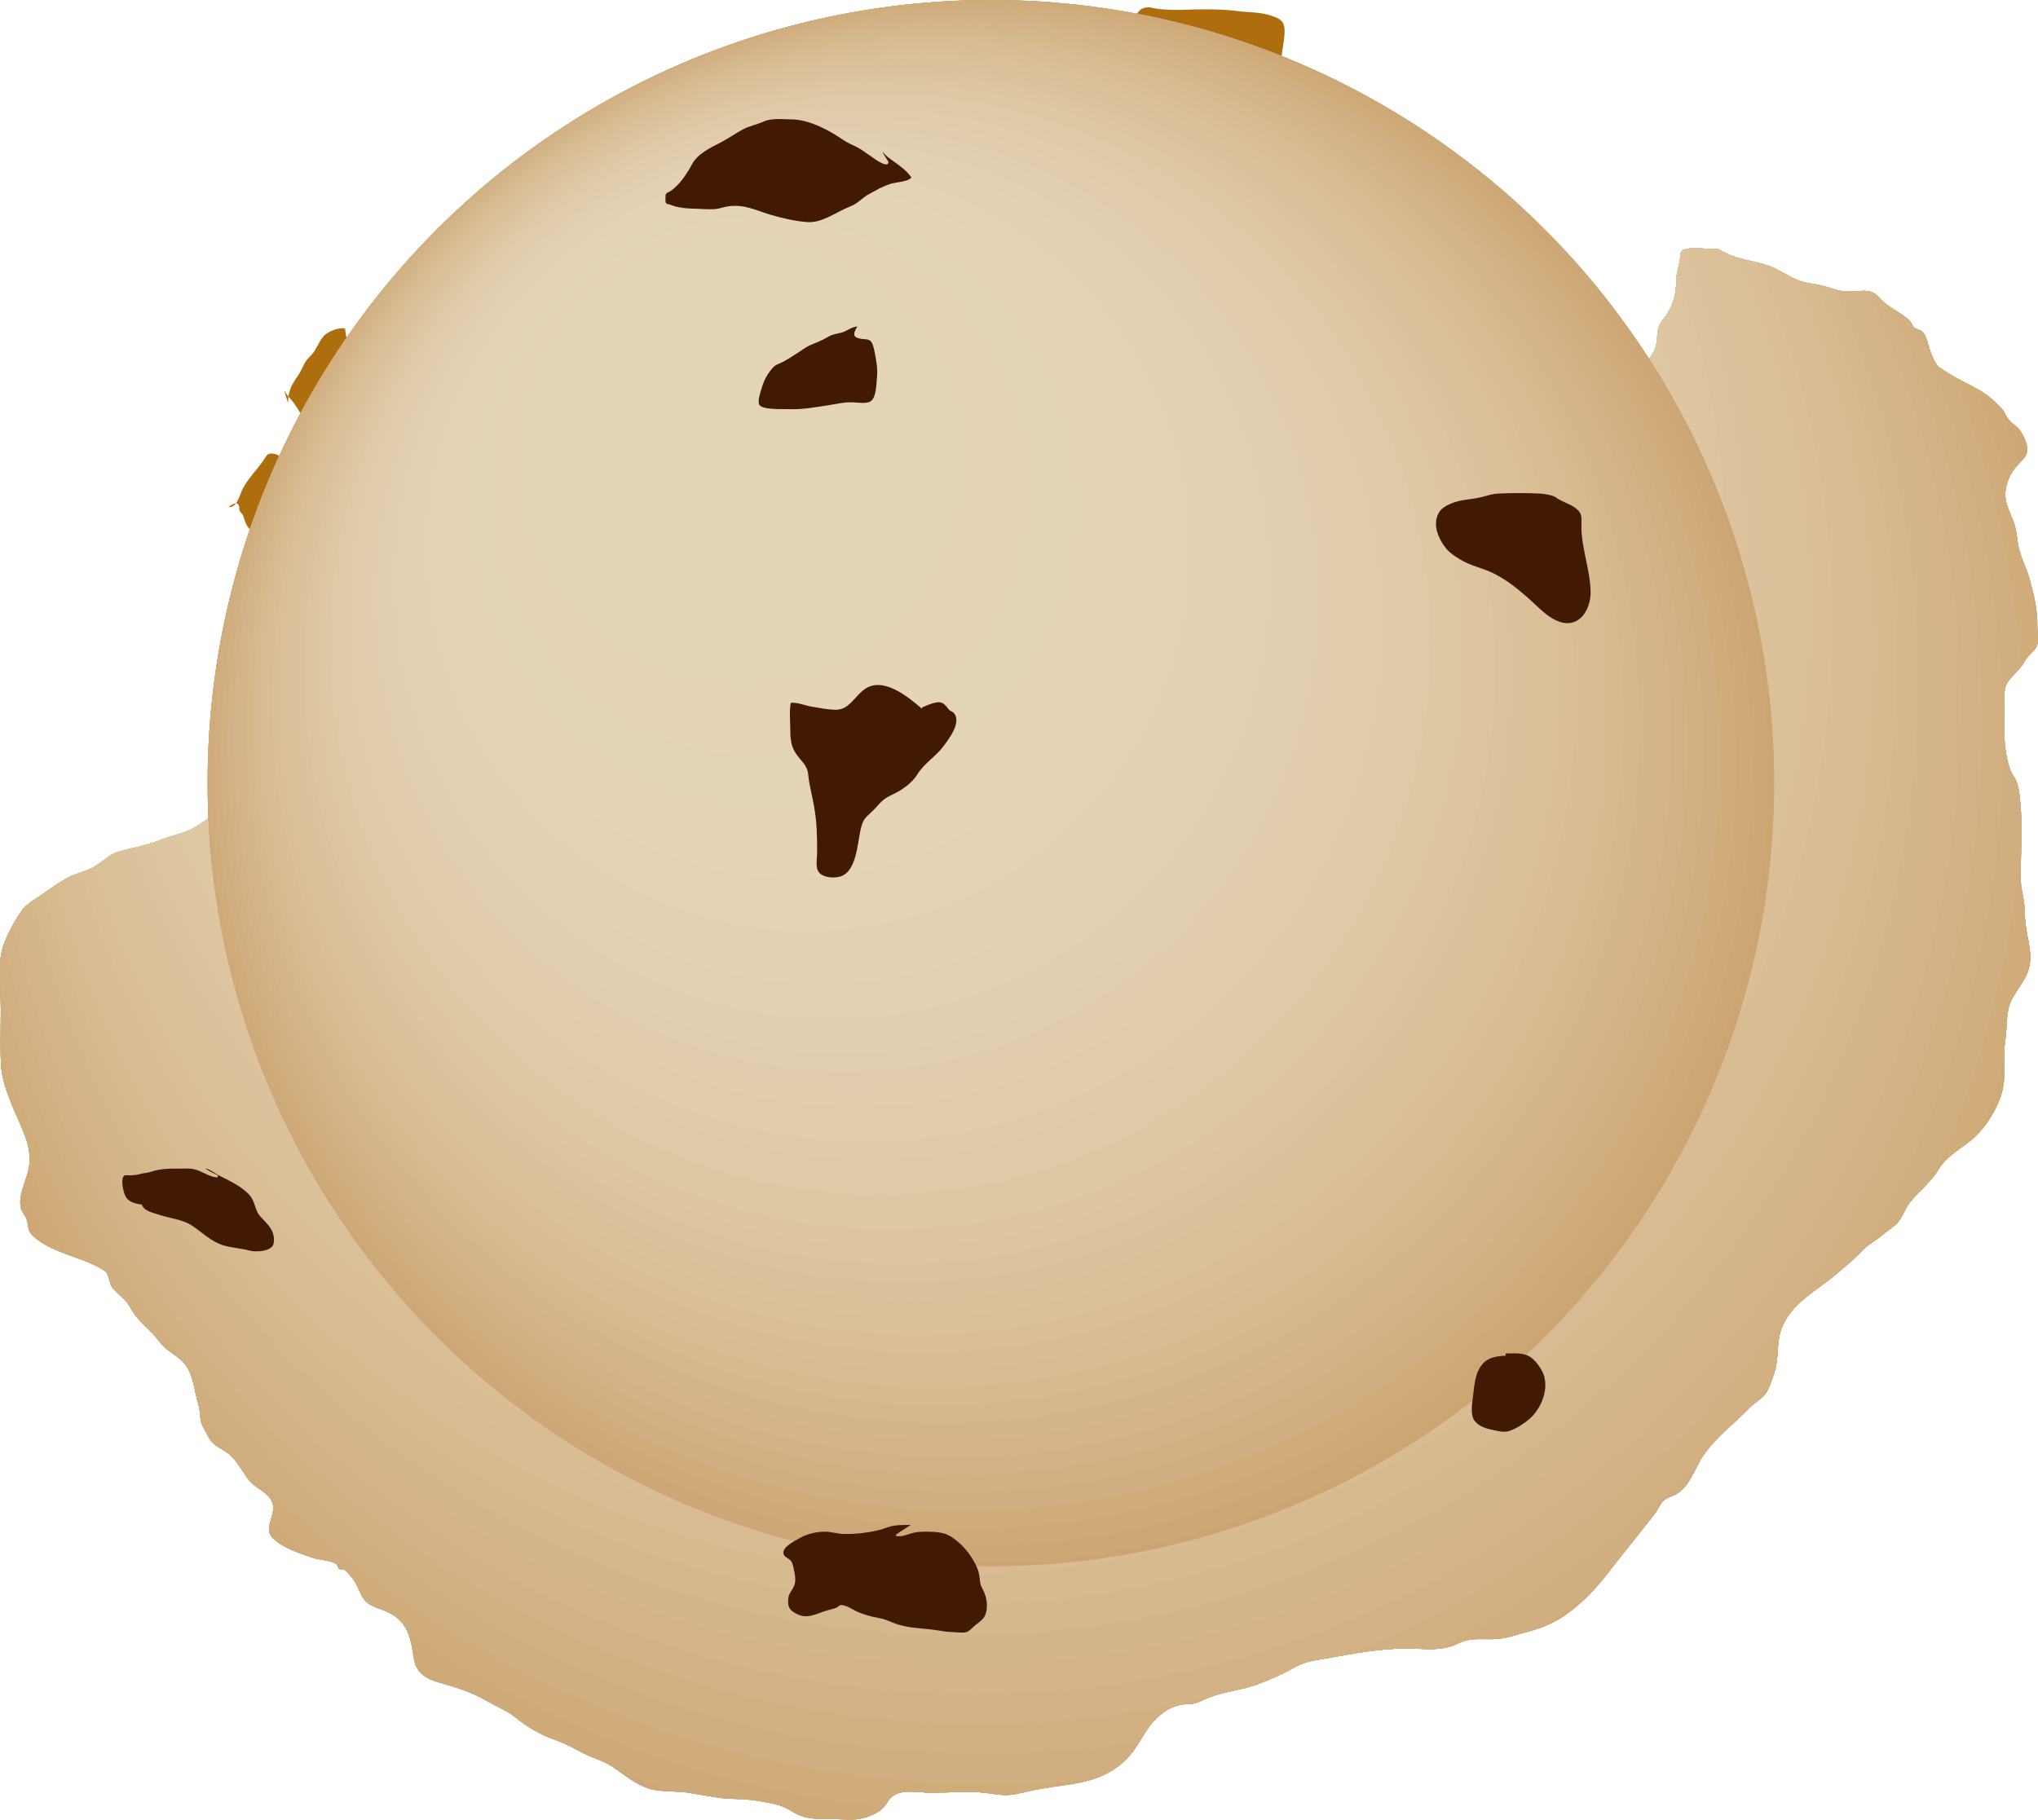 <?xml version="1.0" encoding="UTF-8"?>
<svg xmlns="http://www.w3.org/2000/svg" xmlns:xlink="http://www.w3.org/1999/xlink" viewBox="0 0 276.6 247.04">
  <defs>
    <style>
      .cls-1 {
        fill: #d8bb92;
      }

      .cls-2 {
        fill: #e5d5b7;
      }

      .cls-3 {
        fill: #cca571;
      }

      .cls-4 {
        fill: #d5b68a;
      }

      .cls-5 {
        fill: #e4d2b4;
      }

      .cls-6 {
        fill: #cda775;
      }

      .cls-7 {
        fill: #d8bd94;
      }

      .cls-8 {
        fill: #dbc19a;
      }

      .cls-9 {
        fill: #d4b488;
      }

      .cls-10 {
        fill: #dac098;
      }

      .cls-11 {
        fill: #dec8a4;
      }

      .cls-12 {
        fill: #e2cfaf;
      }

      .cls-13 {
        fill: #e4d3b6;
      }

      .cls-14 {
        fill: #d0ac7b;
      }

      .cls-15 {
        fill: #e0cbaa;
      }

      .cls-16 {
        fill: none;
      }

      .cls-17 {
        fill: #e5d5b8;
      }

      .cls-18 {
        clip-path: url(#clippath-1);
      }

      .cls-19 {
        fill: #d6b88d;
      }

      .cls-20 {
        isolation: isolate;
      }

      .cls-21 {
        fill: #e2d0b0;
      }

      .cls-22 {
        fill: #e0ccab;
      }

      .cls-23 {
        fill: #421903;
      }

      .cls-24 {
        fill: #e1ceae;
      }

      .cls-25 {
        fill: #e4d4b6;
      }

      .cls-26 {
        fill: #dfcaa7;
      }

      .cls-27 {
        fill: #e1cdac;
      }

      .cls-28 {
        fill: #e1cdad;
      }

      .cls-29 {
        fill: #dcc5a0;
      }

      .cls-30 {
        fill: #af6e0e;
      }

      .cls-31 {
        mix-blend-mode: multiply;
      }

      .cls-32 {
        fill: #d1ae7f;
      }

      .cls-33 {
        fill: #e3d2b3;
      }

      .cls-34 {
        fill: #d2b082;
      }

      .cls-35 {
        fill: #dec7a3;
      }

      .cls-36 {
        fill: #ddc6a1;
      }

      .cls-37 {
        fill: #dcc39e;
      }

      .cls-38 {
        fill: #d9be96;
      }

      .cls-39 {
        fill: #e4d3b5;
      }

      .cls-40 {
        fill: #e3d1b3;
      }

      .cls-41 {
        fill: #e5d4b7;
      }

      .cls-42 {
        fill: #e0caa8;
      }

      .cls-43 {
        fill: #d7ba8f;
      }

      .cls-44 {
        fill: #e4d4b7;
      }

      .cls-45 {
        clip-path: url(#clippath);
      }

      .cls-46 {
        fill: #ceaa78;
      }

      .cls-47 {
        fill: #dfc9a6;
      }

      .cls-48 {
        fill: #d3b285;
      }

      .cls-49 {
        fill: #e3d1b2;
      }

      .cls-50 {
        fill: #e3d0b1;
      }

      .cls-51 {
        fill: #dbc29c;
      }
    </style>
    <clipPath id="clippath">
      <path class="cls-16" d="M220.88,50.7c.94,1.51,3.41-2.52,3.71-3.25.6-1.47,0-2.62,1.03-3.93,1.44-1.8,1.88-3.42,1.92-5.72.02-.92.35-1.69.47-2.59.14-1-.05-1.25,1.07-1.45.97-.17,2.1.03,3.09.02,1.11-.01.95-.02,1.71.41,2.32,1.3,5.21,1.19,7.47,2.49.43.25.9.47,1.35.73,1.49.85,2.42.98,3.97,1.23,1.4.23,2.6.91,4.08.95.9.02,1.94-.2,2.84-.06,1.1.17,1.6,1.16,2.52,1.85.96.72,2.22,1.31,3.07,2.17.24.25.35.68.61.91.29.26.9.33,1.17.63.53.58.66,1.53.91,2.24.22.64.44,1.28.79,1.86.38.65.46.61,1.15,1.08,1.48,1.01,3.06,1.7,4.57,2.54,1.27.71,2.22,1.52,3.24,2.58.43.45.62,1.06.98,1.53.47.61,1.14.88,1.57,1.51.73,1.05,1.46,2.75.52,3.78-1.1,1.21-1.84,1.84-2.31,3.5-.57,2,.1,3.06.86,4.99.54,1.38.46,2.63.84,4.02.38,1.37,1.04,2.62,1.42,4.01.57,2.07,1.04,4.07,1.01,6.27,0,.73.17,1.65.03,2.36-.19.97-1.23,1.46-1.72,2.37-.59,1.1-1.55,1.77-2.28,2.8-.52.74-.48,1.32-.49,2.16-.04,3.2-.31,6.72.78,9.79.22.62.68,1.13.9,1.74.39,1.09.5,3.02.57,4.19.18,3.06-.11,6.16-.03,9.23.03,1.14.43,2.21.48,3.35.05,1.23.09,2.24.31,3.45.35,1.89.82,3.63.17,5.45-.64,1.78-2.27,3.23-2.65,5.08-.28,1.35-.2,2.84-.42,4.23-.34,2.09.07,4.21-.28,6.31-.38,2.26-2.02,5.06-3.71,6.7-1.67,1.61-3.85,2.49-5.08,4.55-1.02,1.71-2.65,2.93-3.89,4.49-.66.83-.98,1.98-1.64,2.71-.55.61-1.54,1.21-2.17,1.76-.87.76-1.95,1.25-2.73,2.12-1.03,1.15-2.15,2-3.32,3.02-2.74,2.36-6.49,4.11-7.65,7.78-.63,1.99-.2,4-.99,6.05-.37.96-.63,2.13-1.38,2.85-.61.59-1.35,1.02-1.97,1.66-2.04,2.12-4.46,3.85-6.15,6.34-1.17,1.71-1.79,4.13-3.67,5.27-.57.34-1.29.44-1.78.93-.48.48-.76,1.23-1.18,1.78-2.08,2.67-4.24,5.29-6.3,7.96-1.63,2.11-3.27,3.86-5.41,5.46-1.86,1.39-3.6,2.06-5.84,2.65-1.18.31-2.42.77-3.64.88-1.93.18-3.68-.31-5.52.64-2.1,1.08-4.5.68-6.85.67-3.72-.03-7.42.71-11.07,1.35-1.97.34-3,.47-4.65,1.42-1.42.82-2.86,1.4-4.39,2-2.23.88-4.67,1.01-6.89,1.91-1.22.5-1.62.86-2.95.88-1.5.02-2.84.76-3.95,1.77-1.77,1.61-2.52,4-4.25,5.71-2.45,2.42-5.28,3.09-8.49,3.53-1.93.26-3.82.56-5.71,1.02-2.04.5-2.79.29-4.75.03-2.4-.32-5.06-.04-7.49-.04-2.08,0-4.87-.79-6,1.32-.71,1.32-2.51,2.04-3.96,2.26-1.14.17-2.51-.02-3.67-.02-1.28,0-2.5.05-3.76-.31-.95-.28-1.66-.85-2.55-1.26-1.15-.53-2.38-.65-3.61-.88-1.83-.34-3.69-.18-5.54-.46-1.34-.2-2.67-.46-4.01-.67-1.39-.22-3.72-.06-5.16-.51-1.94-.6-3.41-1.92-5.07-3.02-1.27-.83-2.7-1.18-3.99-1.85-1.2-.62-2.33-1.27-3.68-1.74-2.04-.71-3.85-1.77-5.47-3.09-1.16-.95-2.61-1.48-3.89-2.24-2.01-1.18-4.14-1.84-6.4-2.47-1.7-.47-3.15-1.27-3.47-3.19-.46-2.79-.69-4.97-3.49-6.36-1.25-.62-2.65-.72-3.43-1.97-.55-.88-.77-1.81-1.42-2.63-.27-.33-.65-.85-.98-1.11-.19-.14-.6-.04-.81-.17-.2-.12-.22-.57-.46-.71-.93-.52-2.27-.51-3.28-.85-1.71-.57-4.03-1.36-5.3-2.63-1.31-1.3.36-3.05.02-4.54-.33-1.4-1.56-1.86-2.58-2.68-.8-.64-1.2-1.41-1.75-2.23-.56-.84-1.1-1.62-1.98-2.22-1.21-.83-1.93-.95-2.57-2.31-.34-.72-.76-1.23-.91-1.99-.14-.71-.08-1.39-.31-2.12-.66-2.14-.65-4.64-2.45-6.17-1.06-.9-2.01-1.3-2.8-2.36-.94-1.26-2.16-2.23-3.17-3.43-.48-.57-.72-1.15-1.13-1.74-.5-.72-1.18-1.16-1.76-1.79-.83-.93-.54-.83-.85-1.69-.3-.87-.22-.84-1.11-1.35-2.91-1.66-6.55-2.06-9.12-4.33-.88-.78-.62-1.36-.96-2.39-.17-.5-.64-.9-.76-1.47-.34-1.52.44-3.17.87-4.57,1.05-3.45-.71-6-1.99-9.2-.78-1.97-1.47-3.68-1.58-5.85-.12-2.43-.02-4.89-.02-7.33,0-2.7-.51-6.03.32-8.59.49-1.51,1.6-3.54,2.57-4.88.63-.87,1.52-1.3,2.37-1.91,1.18-.83,2.4-1.7,3.64-2.41,1.06-.6,2.31-.84,3.41-1.38.9-.45,1.56-1.04,2.38-1.62.84-.58,1.63-.75,2.62-.98,1.64-.38,3.02-.71,4.59-1.33,1.45-.57,3.11-.83,4.45-1.63,1.31-.78,2.58-1.77,3.83-2.65.47-.33,1.78-1,1.87-1.62l188.69-57.4Z"/>
    </clipPath>
    <clipPath id="clippath-1">
      <circle class="cls-16" cx="134.48" cy="106.3" r="106.3"/>
    </clipPath>
  </defs>
  <g class="cls-20">
    <g id="Layer_2">
      <g id="Layer_1-2" data-name="Layer_1">
        <g class="cls-31">
          <g class="cls-45">
            <g>
              <rect class="cls-3" x="-.35" y="33.6" width="277.04" height="213.54"/>
              <path class="cls-3" d="M277.69,109.89v29.92h5.73c-1.98,9.66-4.89,18.99-8.65,27.87-7.51,17.76-18.38,33.76-31.82,47.19s-29.43,24.3-47.19,31.82c-4.44,1.88-8.99,3.55-13.64,4.99v-3.53h-88.29v3.53c-4.65-1.45-9.2-3.11-13.64-4.99-17.76-7.51-33.76-18.38-47.19-31.82-13.43-13.43-24.3-29.43-31.82-47.19-3.76-8.88-6.67-18.2-8.65-27.87H-1.35v-59.84h-6.11c1.98-9.66,4.89-18.99,8.65-27.87,3.76-8.88,8.35-17.32,13.69-25.22v5.71h246.21v-5.71c5.34,7.9,9.93,16.34,13.69,25.22,3.76,8.88,6.67,18.2,8.65,27.87h-5.73v29.92h0Z"/>
              <path class="cls-6" d="M283.53,107.94c0,80.84-65.53,146.37-146.37,146.37-40.42,0-77.01-16.38-103.5-42.87-13.24-13.24-23.96-29.01-31.37-46.52-3.7-8.76-6.58-17.95-8.53-27.47H-1.35v-59h-4.88c1.95-9.53,4.83-18.72,8.53-27.47,3.7-8.76,8.23-17.08,13.49-24.86v6.5h242.74v-6.5c5.26,7.79,9.79,16.11,13.49,24.86,7.41,17.51,11.5,36.76,11.5,56.97h0Z"/>
              <path class="cls-46" d="M280.63,105.98c0,79.68-64.59,144.28-144.28,144.28S-7.92,185.66-7.92,105.98c0-19.92,4.04-38.9,11.34-56.16,1.83-4.32,3.85-8.52,6.08-12.61,1.11-2.04,2.27-4.06,3.47-6.04v1.44h246.78v-1.44c1.21,1.98,2.36,4,3.47,6.04,2.22,4.09,4.25,8.3,6.08,12.61,7.3,17.26,11.34,36.24,11.34,56.16Z"/>
              <path class="cls-14" d="M277.73,104.02c0,78.53-63.66,142.18-142.18,142.18S-6.64,182.54-6.64,104.02c0-19.63,3.98-38.33,11.17-55.35,1.8-4.25,3.8-8.4,5.99-12.43,1.09-2.02,2.24-4,3.42-5.95v2.32h243.2v-2.32c1.19,1.95,2.33,3.94,3.42,5.95,2.19,4.03,4.19,8.18,5.99,12.43,7.2,17.01,11.17,35.71,11.17,55.34h0Z"/>
              <path class="cls-32" d="M274.82,102.06c0,77.37-62.72,140.09-140.09,140.09S-5.36,179.43-5.36,102.06c0-19.34,3.92-37.77,11.01-54.53,1.77-4.19,3.74-8.28,5.9-12.25,1.08-1.98,2.2-3.94,3.37-5.87v3.19h239.62v-3.19c1.17,1.93,2.29,3.88,3.37,5.87,2.16,3.97,4.13,8.06,5.9,12.25,7.09,16.76,11.01,35.19,11.01,54.53h0Z"/>
              <path class="cls-34" d="M271.92,100.1c0,76.22-61.79,138-138,138S-4.09,176.32-4.09,100.1c0-19.05,3.86-37.21,10.84-53.72,1.75-4.13,3.69-8.15,5.81-12.06,1.06-1.96,2.17-3.88,3.32-5.78v4.07h236.05v-4.07c1.15,1.9,2.26,3.82,3.32,5.78,2.12,3.91,4.07,7.94,5.81,12.06,6.98,16.51,10.84,34.66,10.84,53.72h0Z"/>
              <path class="cls-48" d="M269.02,98.14c0,75.06-60.85,135.91-135.91,135.91S-2.81,173.2-2.81,98.14c0-18.77,3.8-36.64,10.68-52.9,1.72-4.07,3.63-8.03,5.72-11.88,1.05-1.93,2.14-3.82,3.27-5.69v4.94h232.47v-4.94c1.14,1.87,2.23,3.77,3.27,5.69,2.09,3.85,4,7.82,5.72,11.88,6.88,16.26,10.68,34.14,10.68,52.9h0Z"/>
              <path class="cls-9" d="M266.11,96.18c0,73.91-59.91,133.82-133.82,133.82S-1.53,170.09-1.53,96.18c0-18.48,3.74-36.08,10.52-52.09,1.69-4,3.58-7.91,5.64-11.7v.21h235.34v-.21c2.06,3.79,3.94,7.7,5.64,11.7,6.77,16.01,10.52,33.61,10.52,52.09h0Z"/>
              <path class="cls-4" d="M263.21,94.22c0,72.75-58.98,131.73-131.73,131.73S-.25,166.97-.25,94.22c0-18.19,3.69-35.52,10.35-51.28,1.67-3.94,3.52-7.78,5.55-11.52v1.17h231.66v-1.17c2.03,3.73,3.88,7.58,5.55,11.52,6.67,15.76,10.35,33.09,10.35,51.28h0Z"/>
              <path class="cls-19" d="M260.31,92.26c0,71.6-58.04,129.64-129.64,129.64S1.03,163.86,1.03,92.26c0-17.9,3.63-34.95,10.19-50.46,1.64-3.88,3.46-7.66,5.46-11.33v2.14h227.98v-2.14c2,3.67,3.82,7.46,5.46,11.33,6.56,15.51,10.19,32.56,10.19,50.46h0Z"/>
              <path class="cls-43" d="M257.4,90.3c0,70.44-57.1,127.55-127.55,127.55S2.31,160.75,2.31,90.3c0-17.61,3.57-34.39,10.02-49.65,1.61-3.82,3.41-7.53,5.37-11.15v3.1h224.31v-3.1c1.96,3.61,3.76,7.34,5.37,11.15,6.45,15.26,10.02,32.04,10.02,49.65h0Z"/>
              <path class="cls-1" d="M254.5,88.34c0,69.29-56.17,125.46-125.46,125.46S3.59,157.63,3.59,88.34c0-17.32,3.51-33.82,9.86-48.83,1.59-3.75,3.35-7.41,5.28-10.97v4.06h220.63v-4.06c1.93,3.55,3.7,7.21,5.28,10.97,6.35,15.01,9.86,31.51,9.86,48.83h0Z"/>
              <path class="cls-7" d="M251.6,86.38c0,68.13-55.23,123.37-123.37,123.37S4.87,154.52,4.87,86.38c0-17.03,3.45-33.26,9.7-48.02,1.56-3.69,3.3-7.29,5.2-10.78v5.02h216.95v-5.02c1.9,3.5,3.63,7.09,5.2,10.78,6.24,14.76,9.7,30.99,9.7,48.02h0Z"/>
              <path class="cls-38" d="M248.7,84.43c0,66.98-54.3,121.28-121.28,121.28S6.14,151.4,6.14,84.43c0-16.74,3.39-32.7,9.53-47.21,1.53-3.63,3.24-7.16,5.11-10.6v5.98h213.27v-5.98c1.87,3.44,3.57,6.97,5.11,10.6,6.14,14.51,9.53,30.46,9.53,47.21h0Z"/>
              <path class="cls-10" d="M245.79,82.47c0,65.82-53.36,119.18-119.18,119.18S7.42,148.29,7.42,82.47c0-16.46,3.34-32.13,9.37-46.39,1.51-3.57,3.18-7.04,5.02-10.42v6.95h209.6v-6.95c1.84,3.38,3.51,6.85,5.02,10.42,6.03,14.26,9.37,29.94,9.37,46.39h0Z"/>
              <path class="cls-8" d="M242.89,80.51c0,64.67-52.42,117.09-117.09,117.09S8.7,145.18,8.7,80.51c0-16.17,3.28-31.57,9.2-45.58.74-1.75,1.52-3.48,2.34-5.19v2.86h211.09v-2.86c.82,1.71,1.6,3.44,2.34,5.19,5.92,14.01,9.2,29.41,9.2,45.58h0Z"/>
              <path class="cls-51" d="M239.99,78.55c0,63.51-51.49,115-115,115S9.98,142.06,9.98,78.55c0-15.88,3.22-31.01,9.04-44.76.73-1.72,1.5-3.42,2.3-5.09v3.91h207.32v-3.91c.81,1.68,1.58,3.37,2.3,5.09,5.82,13.76,9.04,28.89,9.04,44.76h0Z"/>
              <path class="cls-37" d="M237.08,76.59c0,62.36-50.55,112.91-112.91,112.91S11.26,138.95,11.26,76.59c0-15.59,3.16-30.44,8.87-43.95.71-1.69,1.47-3.36,2.26-5v4.97h203.55v-4.97c.79,1.65,1.55,3.31,2.26,5,5.71,13.51,8.87,28.36,8.87,43.95h0Z"/>
              <path class="cls-29" d="M234.18,74.63c0,61.2-49.62,110.82-110.82,110.82S12.54,135.83,12.54,74.63c0-15.3,3.1-29.88,8.71-43.14v1.11h204.22v-1.11c5.61,13.26,8.71,27.84,8.71,43.14h0Z"/>
              <path class="cls-36" d="M231.28,72.67c0,60.05-48.68,108.73-108.73,108.73S13.82,132.72,13.82,72.67c0-15.01,3.04-29.31,8.54-42.32v2.26h200.37v-2.26c5.5,13.01,8.54,27.31,8.54,42.32Z"/>
              <path class="cls-35" d="M228.37,70.71c0,58.9-47.74,106.64-106.64,106.64S15.1,129.61,15.1,70.71c0-14.72,2.98-28.75,8.38-41.51v3.4h196.52v-3.4c5.4,12.76,8.38,26.78,8.38,41.51h0Z"/>
              <path class="cls-11" d="M225.47,68.75c0,57.74-46.81,104.55-104.55,104.55S16.38,126.49,16.38,68.75c0-14.43,2.92-28.19,8.22-40.7v4.55h192.66v-4.55c5.29,12.51,8.22,26.26,8.22,40.7h0Z"/>
              <path class="cls-47" d="M222.57,66.79c0,56.59-45.87,102.46-102.46,102.46S17.66,123.38,17.66,66.79c0-14.15,2.87-27.62,8.05-39.88v5.69h188.81v-5.69c5.18,12.26,8.05,25.73,8.05,39.88h0Z"/>
              <path class="cls-26" d="M219.66,64.83c0,55.43-44.93,100.37-100.36,100.37S18.94,120.26,18.94,64.83c0-13.86,2.81-27.06,7.89-39.07v6.84h184.96v-6.84c5.08,12.01,7.89,25.21,7.89,39.07h0Z"/>
              <path class="cls-42" d="M216.76,62.87c0,54.28-44,98.28-98.28,98.28S20.21,117.15,20.21,62.87c0-6.78.69-13.41,2-19.81.66-3.2,1.47-6.34,2.42-9.42.48-1.54.99-3.06,1.54-4.57v3.52h184.62v-3.52c.55,1.51,1.07,3.03,1.54,4.57.96,3.08,1.77,6.22,2.42,9.42,1.31,6.4,2,13.02,2,19.81h0Z"/>
              <path class="cls-15" d="M213.86,60.92c0,53.12-43.06,96.18-96.18,96.18S21.49,114.04,21.49,60.92c0-6.64.67-13.12,1.95-19.38.64-3.13,1.43-6.21,2.37-9.22v.29h183.72v-.29c.94,3.01,1.73,6.09,2.37,9.22,1.28,6.26,1.95,12.74,1.95,19.38h0Z"/>
              <path class="cls-22" d="M210.95,58.96c0,51.97-42.13,94.09-94.09,94.09S22.77,110.92,22.77,58.96c0-6.5.66-12.84,1.91-18.96.63-3.06,1.4-6.07,2.32-9.02v1.63h179.73v-1.63c.92,2.95,1.69,5.96,2.32,9.02,1.25,6.12,1.91,12.47,1.91,18.96h0Z"/>
              <path class="cls-27" d="M208.05,57c0,50.81-41.19,92-92,92S24.05,107.81,24.05,57c0-6.35.64-12.55,1.87-18.54.61-2.99,1.37-5.94,2.27-8.82v2.97h175.73v-2.97c.9,2.88,1.65,5.82,2.27,8.82,1.23,5.99,1.87,12.19,1.87,18.54h0Z"/>
              <path class="cls-28" d="M205.15,55.04c0,49.66-40.25,89.91-89.91,89.91S25.33,104.69,25.33,55.04c0-6.21.63-12.27,1.83-18.12.6-2.93,1.34-5.8,2.22-8.62v4.3h171.74v-4.3c.88,2.82,1.62,5.69,2.22,8.62,1.2,5.85,1.83,11.91,1.83,18.12h0Z"/>
              <path class="cls-24" d="M202.25,53.08c0,48.5-39.32,87.82-87.82,87.82S26.61,101.58,26.61,53.08c0-6.06.61-11.98,1.78-17.7.59-2.86,1.31-5.67,2.16-8.42v5.64h167.74v-5.64c.85,2.75,1.58,5.56,2.16,8.42,1.17,5.72,1.78,11.64,1.78,17.7h0Z"/>
              <path class="cls-12" d="M199.34,51.12c0,47.35-38.38,85.73-85.73,85.73S27.88,98.47,27.88,51.12c0-5.92.6-11.7,1.74-17.28.57-2.79,1.28-5.53,2.11-8.22v6.98h163.75v-6.98c.84,2.68,1.54,5.42,2.11,8.22,1.14,5.58,1.74,11.36,1.74,17.28h0Z"/>
              <path class="cls-12" d="M196.44,49.16c0,46.19-37.45,83.64-83.64,83.64S29.16,95.35,29.16,49.16c0-5.77.59-11.41,1.7-16.86v.3h163.88v-.3c1.11,5.45,1.7,11.08,1.7,16.86h0Z"/>
              <path class="cls-21" d="M193.54,47.2c0,45.04-36.51,81.55-81.55,81.55S30.44,92.24,30.44,47.2c0-5.63.57-11.13,1.66-16.43v1.84h159.78v-1.84c1.09,5.31,1.66,10.8,1.66,16.43h0Z"/>
              <path class="cls-50" d="M190.63,45.24c0,43.88-35.57,79.46-79.46,79.46S31.72,89.12,31.72,45.24c0-5.48.56-10.84,1.61-16.01v3.38h155.68v-3.38c1.06,5.17,1.61,10.53,1.61,16.01h0Z"/>
              <path class="cls-49" d="M187.73,43.28c0,42.73-34.64,77.36-77.36,77.36S33,86.01,33,43.28c0-5.34.54-10.55,1.57-15.59v4.91h151.59v-4.91c1.03,5.04,1.57,10.25,1.57,15.59h0Z"/>
              <path class="cls-49" d="M184.83,41.32c0,41.57-33.7,75.27-75.27,75.27S34.28,82.9,34.28,41.32c0-5.2.53-10.27,1.53-15.17v6.45h147.49v-6.45c1,4.9,1.53,9.97,1.53,15.17Z"/>
              <path class="cls-40" d="M181.93,39.36c0,40.42-32.77,73.18-73.18,73.18S35.56,79.78,35.56,39.36c0-2.53.13-5.02.38-7.48v.72h145.61v-.72c.25,2.46.38,4.96.38,7.48h0Z"/>
              <path class="cls-33" d="M179.02,37.41c0,39.26-31.83,71.09-71.09,71.09S36.84,76.67,36.84,37.41c0-2.45.12-4.88.37-7.27v2.47h141.45v-2.47c.24,2.39.37,4.82.37,7.27h0Z"/>
              <path class="cls-5" d="M176.12,35.45c0,38.11-30.89,69-69,69S38.12,73.55,38.12,35.45c0-2.38.12-4.73.36-7.05v4.21h137.29v-4.21c.24,2.32.36,4.67.36,7.05h0Z"/>
              <path class="cls-5" d="M173.21,33.49c0,36.95-29.96,66.91-66.91,66.91S39.39,70.44,39.39,33.49c0-2.31.12-4.59.34-6.84v5.96h133.13v-5.96c.23,2.25.34,4.53.34,6.84h0Z"/>
              <path class="cls-39" d="M170.31,31.53c0,35.8-29.02,64.82-64.82,64.82S40.67,67.33,40.67,31.53v1.08h129.64v-1.08h0Z"/>
              <path class="cls-39" d="M167.41,29.57c0,34.64-28.08,62.73-62.73,62.73s-62.73-28.08-62.73-62.73v3.03h125.46v-3.03h0Z"/>
              <path class="cls-39" d="M164.51,27.61c0,33.49-27.15,60.64-60.64,60.64s-60.64-27.15-60.64-60.64v4.99h121.28v-4.99h0Z"/>
              <path class="cls-13" d="M161.6,25.65c0,32.33-26.21,58.55-58.55,58.55s-58.55-26.21-58.55-58.55v6.95h117.09v-6.95h0Z"/>
              <path class="cls-25" d="M158.7,32.6h-.29v-3.14c-.19,1.9-.48,3.77-.86,5.61-.75,3.67-1.86,7.22-3.29,10.6-2.86,6.75-6.99,12.84-12.1,17.95-10.22,10.22-24.33,16.53-39.92,16.53s-29.7-6.32-39.92-16.53c-5.11-5.11-9.24-11.19-12.1-17.95-1.43-3.38-2.54-6.92-3.29-10.6-.38-1.84-.66-3.71-.86-5.61v3.14h112.62Z"/>
              <path class="cls-25" d="M155.8,32.6h-.28v-5.31c-.19,1.83-.46,3.63-.82,5.4-.72,3.54-1.79,6.95-3.17,10.21-2.75,6.5-6.73,12.36-11.65,17.28-9.84,9.84-23.43,15.92-38.44,15.92s-28.6-6.09-38.44-15.92c-4.92-4.92-8.9-10.78-11.65-17.28-1.38-3.25-2.44-6.67-3.17-10.21-.36-1.77-.64-3.57-.82-5.4v5.31h108.45Z"/>
              <path class="cls-44" d="M152.89,32.6h-1.06v-2.3c-.7,3.4-1.72,6.68-3.05,9.81-2.65,6.25-6.47,11.89-11.2,16.62-9.46,9.46-22.53,15.31-36.96,15.31s-27.5-5.85-36.96-15.31c-4.73-4.73-8.56-10.36-11.2-16.62-1.32-3.13-2.35-6.41-3.05-9.81v2.3h103.49Z"/>
              <path class="cls-41" d="M149.99,32.6h-1.02v-4.68c-.67,3.27-1.65,6.42-2.92,9.42-2.54,6-6.21,11.41-10.76,15.95-9.08,9.08-21.63,14.7-35.48,14.7s-26.4-5.62-35.48-14.7c-4.54-4.54-8.22-9.95-10.76-15.95-1.27-3-2.26-6.15-2.92-9.42v4.68h99.35Z"/>
              <path class="cls-41" d="M147.09,32.6h-2.16v-2.45c-.47,1.51-1.01,2.98-1.62,4.42-2.43,5.75-5.96,10.93-10.31,15.29-8.7,8.7-20.73,14.09-34.01,14.09s-25.3-5.38-34.01-14.09c-4.35-4.35-7.87-9.53-10.31-15.29-.61-1.44-1.15-2.91-1.62-4.42v2.45h94.02,0Z"/>
              <path class="cls-41" d="M144.19,32.6h-3.61v-.8c-2.33,5.5-5.7,10.46-9.86,14.62-8.33,8.33-19.83,13.47-32.53,13.47s-24.2-5.15-32.53-13.47c-4.16-4.16-7.53-9.12-9.86-14.62v.8h88.39,0Z"/>
              <path class="cls-41" d="M141.28,32.6h-3.45v-3.58c-2.22,5.25-5.44,9.98-9.41,13.96-7.95,7.95-18.92,12.86-31.05,12.86s-23.1-4.91-31.05-12.86c-3.97-3.97-7.19-8.7-9.41-13.96v3.58h84.37,0Z"/>
              <path class="cls-2" d="M138.38,32.6h-3.29v-6.35c-2.12,5-5.18,9.51-8.96,13.29-7.57,7.57-18.02,12.25-29.57,12.25s-22-4.68-29.57-12.25c-3.78-3.78-6.85-8.29-8.96-13.29v6.35h80.35,0Z"/>
              <path class="cls-2" d="M135.47,32.6h-6.78v-2.37c-1.43,2.11-3.05,4.08-4.85,5.88-7.19,7.19-17.12,11.64-28.09,11.64s-20.9-4.45-28.09-11.64c-1.8-1.8-3.42-3.77-4.85-5.88v2.37h72.67,0Z"/>
              <path class="cls-17" d="M132.57,32.6h-6.43v-5.5c-1.35,2-2.89,3.87-4.6,5.57-6.81,6.81-16.22,11.02-26.61,11.02s-19.8-4.21-26.61-11.02c-1.7-1.7-3.24-3.57-4.6-5.57v5.5h68.85,0Z"/>
              <path class="cls-17" d="M129.67,32.6h-10.41v-3.37c-6.43,6.43-15.32,10.41-25.14,10.41s-18.7-3.98-25.14-10.41v3.37h60.68Z"/>
              <path class="cls-17" d="M126.77,32.6h-9.8v-6.81c-6.05,6.05-14.42,9.8-23.66,9.8s-17.6-3.74-23.66-9.8v6.81h57.11,0Z"/>
            </g>
          </g>
          <g>
            <path class="cls-30" d="M31.02,68.81c1.11.29,1.61-1.92,1.97-2.56.76-1.39,1.87-2.46,2.76-3.75.43-.62.49-1.02,1.31-.92,1.26.14,1.84,1.36,2,2.5.11.78-.07,1.51.37,2.21.4.65,1,.77,1.53,1.24,1.38,1.21.7,3.54.43,5.09-.07.37.04.79-.01,1.16-.07.53-.32.91-.25,1.49.16,1.25,1.14,2.2,1.37,3.44.49,2.63.35,5.33.35,8,0,1.29-.15,2.68-.02,3.96.1.95.81,1.58.91,2.5.24,2.29-.01,4.75-.02,7.06.06-1.87-.47-3.69-.57-5.54-.07-1.29-1.03-2.08-1.67-3.16-.42-.71-.79-1.48-1.31-2.12-.21-.26-.35-.35-.46-.68-.19-.58-.11-1.25-.32-1.86-.4-1.2-.35-2.45-.78-3.69-.35-1.02-1.01-1.79-1.36-2.81-.23-.65-.27-1.35-.46-2.03-.23-.84-.14-1.63-.31-2.44-.05-.27-.23-.47-.28-.73-.06-.35.15-.69-.03-1.03-.09-.17-.38-.41-.49-.55-.31-.42-.02-.27-.61-.74-.58-.46-1.03-.75-1.46-1.37-.38-.54-.39-.93-.63-1.52-.09-.24-.38-.42-.46-.62-.08-.21-.02-.42-.08-.63-.1-.33-.38-.72-1.41.12h0Z"/>
            <path class="cls-30" d="M39.1,54.68v.19c-.03-1.73.4-2.54,1.37-3.92.46-.65.69-1.45,1.16-2.08.33-.44.77-.76,1.06-1.23.47-.75.72-1.48,1.36-2.13.52-.53,2.01-1.12,2.78-.92.11.91.29,2.5,1.18,3.03.23.14.38.03.59.11.57.21.73.56,1.2.92.57.45.53.47.61,1.21.1.93.34,1.82.73,2.67.29.64.78,1.31.92,1.99.11.55.05,1.19.03,1.76-.02.69-.86,1.96-.5,2.51.53.83,3.16-.66,3.68-.94.86-.47,1.71-1.19,2.53-1.77-.71.25-1.16,1.17-1.63,1.71-.8.93-1.13,2-1.86,2.94-.93,1.2-.67,1.88-.49,3.35.12.93.5,1.82.6,2.74.1.87-.02,1.83-.02,2.71,0,.82-.21,1.93.1,2.71.3.74,1.22,1.49,1.91,1.79,1.49.65,3.03,1.32,4.55,1.93.92.38,1.52.68,2.2,1.37.39.39.1.42.8.79.76.39,1.64.62,2.45.83,1.35.35,2.96.84,4.35.86.79,0,1.45.02,2.23.23.52.14,1.18.3,1.61.6.6.41,1.01,1.54,1.12,2.3-.6.22-.97.64-1.29,1.19-.54.93-.72.76-1.73.93-1,.17-1.73.22-2.79.21-.74,0-2.13-.21-2.84.29-.49.35-.73,1.14-.87,1.77-.16.74-.02,1.83.22,2.53.17.49.43.6.66.89.15.19.34.37.49.64.24.45.31.6.35,1.1.07.79.26,1.51.52,2.26.19.53.44,1.64.93,1.96.93.61,2.4.36,3.47.38.48.01.81.03,1.28.17.75.27,1.5.55,2.25.84.52,0,.89.2,1.1.57.37,1.03-.14,2.7-.57,3.67-.62,1.39-.87,2.67-.87,4.2,0,.91-.07,1.44.72,2.02,1.38,1.01,3.73.11,5.33.42.67.13.85.16,1.23.55.38.38.88,1.37,1.1,1.87.85,1.93.62,3.97.35,5.99-.13.99.03,1.6-.86,2.22-.48.34-.97.53-1.18,1.14-.18.51-.01,1.12-.12,1.66-.11.59-.4,1.16-.18,1.77,1.58.3,2.91-.87,4.11-1.74.86-.62,1.98-.83,3.04-.5.66,1.79-2.93,2.46-2.89,4.26,0,.4.1.96.32,1.28.28.41.48.31.86.47.55.23,1.05.55,1.44,1,.78.9,1.84,1.8,2.01,3.04.07.5,0,1.01,0,1.51,0,.35.14,1.32.01,1.7-.66,1.94-3.8-1.96-4.84-1.76-.21.46.43,1.31.68,1.69.55.81,1.09,1.62,1.62,2.44.4.61,1.21,1.2,1.38,1.92.07.3-.04.7,0,1.02.08.66.4,1.29.5,1.95.12.79.06,1.59.06,2.39,0,.56.42,4.16-.49,4.44-.19-.2-.43-.24-.62-.44-.32-.33-.47-.72-.66-1.14-.57-1.23-.78-2.52-1.32-3.75-.51-1.17-.78-2.19-.99-3.44-.24-1.44-.77-2.39-2-3.05-.36-.19-.78-.43-1.11-.7-.5-.41-.76-1.02-1.25-1.47-.33-.3-.88-.5-1.07-.94-.08-.18,0-.51-.07-.7-.09-.3-.39-.55-.48-.85-.11-.4-.03-.74-.03-1.14,0-1.03-.44-1.7-.84-2.59-.35-.79-.33-1.62-.61-2.42-.13-.38-.37-.68-.52-1.05-.17-.4-.19-.99-.32-1.38-.42-1.36-1.54-2.3-2.16-3.57-.82-1.69-1.67-3.04-2.97-4.43-1.21-1.29-2.15-2.79-3.38-4.09-.6-.63-1.29-1.14-1.9-1.75-.23-.23-.37-.56-.61-.79-1.22-1.16-2.63-2.13-3.9-3.24-.58-.51-1.02-1.07-1.57-1.61-.61-.6-1.29-1.19-1.75-1.92-.37-.6-.78-1.14-1.2-1.7-1.01-1.35-1.37-2.89-2.11-4.4-.86-1.76-2.16-3.45-2.66-5.36-.38-1.45-1.12-2.69-1.74-4.04-.35-.76-.61-1.57-.89-2.35-.3-.85-.83-1.58-1.13-2.41-.71-1.94-1.06-4.05-1.79-6.01-.32-.87-.11-1.53-.3-2.41-.09-.42-.41-.71-.52-1.11-.07-.27.01-.54-.04-.8-.09-.44-.4-.77-.52-1.19-.1-.33-.02-.72-.12-1.04-.14-.44-.45-.83-.6-1.28-.58-1.7-1.02-3.33-1.87-4.92-.34-.64-.46-1.2-.68-1.85-.16-.48-.71-.94-.92-1.45-.16-.38-.3-.74-.48-1.11-.55-1.1-1.13-2.22-1.73-3.28-.45-.78-.95-1.51-1.56-2.18-.68-.74-.91-1.78-.17.7h0Z"/>
            <path class="cls-30" d="M155.96,1c-2.34-.06-2.05,2.76-2.02,4.47.02,1.13-.6,1.89-.58,3.02.01.54.12,1.24.02,1.77-.15.76-.78.7-1.4.97-1.55.69-2.97,2.88-2.21,4.54.65,1.43,2.47,2.24,3.47,3.42.99,1.15,1.32,1.72.57,3.16-.33.62-.84,1.29-.78,2.03.07.92.96.56,1.69.59,1.34.04,2.22-.65,3.45-1.13.65-.25,1.07-.45,1.7-.18,1.45.62,2.19,2.35,1.29,3.74-.51.79-1.88.63-2.06,1.6-.09.5.2.77.59,1.01.43.27.94.34,1.42.49.51.16,2.34.45,2.62.89.78,1.25-2.28,1.39-2.78,1.38-1.81-.03-4.21-1.03-5.71.37-.89.84-1.59,1.65-1.59,2.9,0,.72-.02,1.46,0,2.18.02.95.35,1.71.66,2.59.35.98.58,2.01.99,2.97.42,1,1.16,1.87,1.27,2.97.08.82.04,1.75-.3,2.5-.75,1.62-1.61,3.07-2.13,4.79-.12.41-.34.9-.19,1.36.29.91,2.59,1.44,3.37,1.56,2.39.36,4.92-.17,7.32.04.44,1.48,1.23,2.85,1.68,4.32.24.79.29,1.58.41,2.4.1.69.32,1.41.23,2.11-2.14,1.15-4.41.97-6.76.97-.66,0-1.25.06-1.87-.06-.45-.09-.08-.27-.91-.25-.81.02-3.83.32-2.17,1.61,1.3,1.01,3.47,1.05,4.51,2.46.72.97.03,2.49-.18,3.5-.42,2.06-.31,3.58-2.57,4.32-1.13.37-2.45.54-3.64.54-.85,0-1.51.18-2.31.43-1.06.33-2.22.48-3.2,1.01-.02.57-.12,1.4.18,1.9.54.93,2.17,1.31,3.11,1.67.55.22,1.3.61,1.81.75.74.2,2.14-.53,2.84-.73,1.44-.4,2.66-.71,4.17-.7,1.24,0,3.03-.03,4.06.72,2.31,1.71-1.82,3.19-3,3.68-1.1.46-2.64.64-3.59,1.35-.71.53-1.22,1.64-1.8,2.32-1.49,1.76-3.07,2.88-5.43,2.62-.48-.05-.87-.32-1.32-.46-.86-.26-1.29.21-1.97.93-1.4,1.49-.68,2.66.55,3.85.42.41,1.79,1.37,1.67,2.02-.05.27-.56.7-.76.87-.7.6-1.23.5-2.08.6-1.33.15-2.46.22-2.13,1.73.33,1.47,2.22,2.24,3.36,2.86,1.54.84,3.13,1.64,4.59,2.6.72.47,1.48.9,1.85,1.71.24.51.09.99.25,1.46.32.98,1.55,1.14,1.82,2.04.22.75.1,1.49.28,2.23.09.4.21.61.23,1.05.07,1.79-1.73,1.9-3.14,1.44-.72-.23-1.36-.81-2-1.2-.97-.6-1.96-1.13-3.04-1.51-.81-.28-1.22-.71-1.91-1.12-2.14-1.28-4.96-.63-7.04.35-.67.31-1.23.53-1.38,1.32-.08.42-.06,1.46.09,1.86.43,1.12,1.97,1.63,2.97,2.08.86.39,1.71.78,2.59,1.09.76.27,1.82.45,2.4,1.05.63.66,1,1.97.91,2.85-.15,1.42-.56,2.92-1.38,4.09-.3.42-.53.65-.94.94-.29.21-.88.83-1.21,1-.41.21-.77-.05-1.21.34-.42.37-.44.71-.45,1.21-.04,2.05-.67,4.11-2.35,5.42-.34.27-.87.78-1.31.88-.9.21-2.17-.4-3.01.02-.55.27-1.15,1.15-1.54,1.61-.79.92-1.57,1.86-2.28,2.85-.72,1-.59,1.29-.81,2.31-.09.45-.28.36-.09.87.4,1.03,1.45,1.2,2.41,1.29,1.48.14,2.98.52,4.46.58.51.02,1.24-.21,1.67.09.57.41.89,1.64,1.14,2.22,1.12,2.55,1.54,5.04.99,7.83-.18.9-.26,2.27-.66,3.11-.32.66-1.11.83-1.79.88-1.21.09-2.12.06-3.24.56-.71.32-1.41.69-2.14.95-1.82.64-3.07,1.7-4.67,2.79-1.71,1.17-3.82.93-5.76,1.23-.45.07-.88.27-1.32.36-.51.11-.64.04-1.09-.06-.75-.16-1.21.06-1.96.18-.66.11-1.6-.04-2.09.54-.73.85.73,1.27,1.46,1.51,2.17.73,4.43.38,6.65.87.66.15,1.2.17,1.45.84.25.68.14,1.9-.13,2.51-.26.58-.83,1.01-1.24,1.49-.5.59-.97,1.48-1.67,1.86-.6.32-2.11.43-2.6.54-.44.09-.97.34-1.41.28-.99-.15-2.22-1.09-3.13-1.49-1.47-.65-3.13-1.66-4.76-1.72-.68-.02-1.67-.11-2.29.08-.55,2.08,3.45,2.98,4.85,3.18.65,1.89-3.47,2.47-4.67,2.68-1.3.23-2.5.5-3.79.85-.48.13-1.23.45-1.75.45-.65,0-1.03-.29-1.62-.56-.92-.43-1.71-.85-2.59-1.31-.55-.29-1.16-.48-1.77-.61-.56-.12-1.66.04-2.26-.17-.53-.18-.54-.57-1.05-.47-.37.07-.86.8-1.04,1.12-.34.59-.23.85.35,1.24,1.8,1.2,3.97,1.46,5.95,2.19.67.25.56.38,1.06.88.45.46,1.04.72,1.52,1.13.83.71,1.53,1.73,2.55,2.12.92.35,1.9.33,2.84.58.52.14.97.3,1.55.25,1.56-.11,3.32-.71,4.79-1.2.92-.3,1.4-.58,2.39-.57,1.02.01,2.25-.2,3.2.17.35.14.59.32.95.39.49.1.98-.05,1.48.08.47.12-.6.24.67.3.6.03,1.28-.29,1.79-.55.83-.42,1.51-.9,2.08-1.62.8-1.02,1.2-2.19,1.58-3.43.39-1.27,1.46-2.37,1.47-3.72,0-.61-.06-.77.24-1.21.37-.53.9-1.23,1.39-1.66,1.19-1.05,2.94-1.58,4.35-2.28.77-.38,1.38-.69,1.74-1.42.56-1.13,1.37-2.11,2.03-3.2.69-1.14.95-2.37,1.16-3.66.18-1.09.19-2.57.73-3.55.25-.46.61-.85,1.01-1.19.53-.46.66-.59.98-1.19.46-.84,1.2-1.53,1.62-2.41.34-.72.6-1.68.82-2.46.26-.93.05-2.17.04-3.13-.01-1.14.25-2.25.26-3.39.01-1.25-.46-2.06-.84-3.17-.15-.46-.21-.97-.43-1.41-.2-.39-.42-.49-.47-.91-.1-.88.65-1.85,1.03-2.57.61-1.16,1.26-2.09,2.21-3,.65-.63.97-1.36,1.52-2.04.92-1.15,2.07-2.11,2.9-3.35.47-.71.66-1.48,1.09-2.19.38-.65.93-1.13,1.5-1.6.47-.39.88-.83,1.34-1.23.57-.51,1.34-1.2,2.01-1.59.74-.44,1.69-.6,2.48-1.01.85-.44,1.29-.98,1.97-1.61.73-.68,1.64-1.34,2.19-2.17.5-.75.18-1.47.34-2.3.35-1.8.85-3.39.63-5.26-.08-.66-.33-1.07-.6-1.66-.28-.63-.39-.84-.91-1.3-.78-.71-1.68-1.59-1.49-2.72.19-1.15,1.17-2.08,1.89-2.93.78-.93,1.81-2.72,1.91-4.01.15-1.93-1.97-2.3-2.88-3.7-.34-.51-.58-1.18-1.04-1.6s-.79-.45-1.09-1.06c-.68-1.36,1.18-1.9,1.9-2.77.73-.88,1.28-1.78,1.85-2.75.72-1.22,1.25-2.51,1.87-3.77.47-.95,1.67-2.28,1.38-3.42-.43-1.67-4.38-1.22-5.46-.92-.96.27-4.47,1.94-5.02.63-.28-.67.9-2.23,1.12-2.82.39-1.03.53-1.17,1.24-1.93.21-.22.29-.43.44-.69.48-.79,1.2-1.07,1.81-1.73.5-.55.91-1.26,1.28-1.9.34-.58,1.4-1.74,1.2-2.46-.27-.96-1.48-.34-2.18-.82.55-.84,1.82-.93,2.69-1.35.99-.48,2.24-1.24,3.1-1.96.66-.55,1.78-2.11,1.54-3.02-.11-.41-.48-.59-.59-1.03-.12-.45-.01-1.12-.01-1.56,0-.83-.26-2.38.16-3.08.27-.46.73-.77.99-1.27.48-.91.79-1.9,1.33-2.8.88-1.48,2.15-2.52,1.88-4.42-.16-1.14-1.83-1.63-2.83-2.04-1.38-.56-1.75-1.21-2.05-2.62-.16-.77-.4-1.49-.36-2.3.03-.51.1-.96.25-1.45.05-.16-.02-.42.06-.57.22-.44.99-.78,1.4-1,.51-.27.95-.3,1.45-.48.51-.17,1.01-.75,1.37-1.13.33-.35.44-.65.67-1.09.1-.2.35-.36.36-.61,0-.34-.59-.85-.77-1.08-.9-1.19-1.66-2.45-2.6-3.62-.34-.43-.72-.81-.77-1.38-.08-.93.65-1.05,1.13-1.74.77-1.12.84-2.9,1.01-4.2.13-1,.14-1.94.18-2.94.05-1,.65-1.82.85-2.79.13-.63,0-1.27.02-1.9.03-.78.3-1.49.31-2.28.03-2.19.72-4.37.94-6.56.1-1.01.62-2.98.16-3.96-.28-.59-1-.84-1.58-1.04-1.55-.53-3.13-.43-4.72-.65-1.57-.21-3.09-.22-4.67-.22-2.28,0-4.99.29-7.15-.29h0Z"/>
            <path class="cls-30" d="M204.07,107.49c.05-.32.13-.65.2-.96.1-.43.21-.87.27-1.3.02-.11.03-.22.04-.33,0-.09,0-.17,0-.27,0-.22-.02-.45.03-.67.03-.14.05-.29.11-.43.04-.09.1-.18.14-.27.05-.12.08-.24.12-.36.05-.14.13-.27.18-.42.04-.12.11-.24.12-.36,0-.12,0-.24.01-.35.02-.13.04-.28,0-.41-.05-.17-.11-.33-.16-.51-.03-.12-.06-.27-.12-.39-.07-.13-.19-.24-.3-.34-.07-.06-.14-.12-.21-.18-.17-.13-.35-.23-.55-.29-.16-.05-.33-.09-.49-.15-.17-.07-.33-.1-.51-.12-.76-.08-1.73.07-2.25.69-.61.72-.93,1.87-1.03,2.79-.08.7.15,1.49,0,2.19-.19.86-1.08,1.14-1.77,1.55-1.12.66-2.16,1.47-3.11,2.34-1,.91-1.73,1.46-2.19,2.8-.35,1.04-.8,1.87-1.32,2.84-.35.65-.59,1.27-.51,2.02.08.69.3,1.27.27,1.97-.04.82-.52,1.45-.62,2.22-.11.93.97,1.91,1.77,2.3.75.37,1.56.09,2.1.73.37.44.76.89,1.06,1.4.46.76,1.57,1.08,1.95,1.85.23.47.09,1.16.08,1.66-.03,2.16-1.21,3.14-3.16,3.9-.73.28-1.38.72-1.95,1.28-.66.67-1,1.61-1.65,2.3-.78.82-1.72,1.47-2.5,2.29-.87.93-2.27,1.72-3.41,2.28-.62.3-1.01.49-1.4,1.04-.15.21-.74.9-.68,1.18.11.5,1.71.5,1.93.51.98.06,2.27.11,3.09-.53.91-.72,2.06-1.4,3.28-1.46,1.48-.06,3.17-.17,4.63,0,.7.08.91.24.97.93.05.58-.02,1.66-.24,2.2-.36.85-1.95,1.45-2.7,2.04-1.58,1.24-3.04,2.62-4.63,3.85-1.13.87-1.99,1.62-3.42,1.69-.78.04-1.59.3-2.34.26-1.02-.06-2.11-.55-3.14-.23-.06.44-.12,1.18.02,1.59.17.5,1.09,1.41,1.41,1.76.41.46.94.76,1.37,1.18.68.67.41,1.18-.22,1.82-.64.64-1.3,1.26-1.93,1.9-1.26,1.27-2.92,2.04-4.44,2.94-1.53.91-2.92,2.17-4.48,3-.52.28-.99.34-1.52.68-1.18.75-2.33,1.55-3.5,2.3-1.54,1-3.21,2.09-4.89,2.83-1.06.47-2.26.69-3.36,1.04-1.4.45-3.16.8-3.91,2.16.63.26,2.33-.7,2.74-.86,2.09-.78,4.25-1.39,6.31-2.24,2.07-.85,4.21-1.44,6.28-2.27.92-.37,1.65-.84,2.44-1.41.28-.2.65-.54,1.07-.35.38.17.22.08.23.45-.19.38-.44.72-.74,1.03-.33.49-.6,1-.82,1.55-.84,1.59-1.88,2.77-3.65,3.37-1.09.37-2.36.46-3.39.99-.59.31-1.07.78-1.7,1.03-.53.21-1.12.35-1.66.55-.42.16-2,.73-2.17,1.09.58.1.86.11,1.41.4.8.42,1.64.59,2.49.89.57.17,1.12.4,1.64.67l.49.21c.14.27.06.53.06.84-.01.64.12.79-.31,1.36-.86,1.15-2.03,2.14-3.08,3.12-1.23,1.15-2.58,1.8-4.12,2.41-1.03.31-2.03.69-3.02,1.11-.41.12-.79.31-1.12.57-.66.14-1.45.02-2.13.02-1.3,0-2.61.01-3.92,0-.63,0-1.12-.09-1.66.28-1.13.76-1.78,2.33-2.46,3.44-1.01,1.64-2.3,2.93-3.37,4.51-.33.49-1.3,1.6-1.08,2.2,1.05-.02,2.07-.25,2.81-1.08.36-.4.58-1,.89-1.44.66-.94,1.16-1.9,2.31-2.29,2.09-.71,3.9-1.02,6.11-.99,1.97.02,3.95,0,5.92.03,1.35.02,3.6.01,4.71-.93l.05-.25c.39-.61.88-1.14,1.48-1.56.66-.59,1.31-1.15,1.88-1.82,1.06-1.25,1.49-2.79,2.66-3.96.63-.63,1.46-1.14,1.92-1.91.57-.96.89-1.49,1.78-2.28.56-.5,1.03-.95,1.51-1.53.93-1.14,1.83-1.4,3.2-1.9.93-.34,1.06-.39,1.17-1.29.07-.56.29.12.21-.88-.04-.46-.21-.9-.25-1.36-.11-1.3.31-2.93,1.18-3.92,2.12-2.4,5.02-3.94,7.25-6.2.84-.85,1.83-1.49,2.42-2.54.51-.92,1.11-1.71,1.57-2.66.68-1.4,1.82-2.89,1.47-4.54-.06-.29-.2-.39-.31-.64-.23-.54-.27-.75-.29-1.33-.03-.87.3-1.34.93-1.96.77-.75,1.4-1.6,2.17-2.35.51-.5,1.15-1,1.55-1.6.16-.25.18-.54.38-.78.5-.6,1.17-1.08,1.63-1.73.42-.6.68-1.35.92-2.03.4-1.11.71-2.09.48-3.3-.07-.35-.26-.58-.26-1.03,0-.77-.2-1.53-.36-2.29-.2-.94-.26-1.51-.01-2.45.28-1.04.83-1.62,1.4-2.53.47-.75.68-1.54.72-2.41.03-.53.09-1.08-.13-1.58-.24-.56-.63-.93-.84-1.51-.39-1.09-.11-1.53.68-2.38.62-.67.79-1.1,1.01-2,.2-.84-.04-1.2-.36-1.94-.67-1.54.03-2.11.94-3.37,1.42-1.98,1.79-4.05,1.87-6.38.02-.64.25-1.33.36-2h0Z"/>
            <g class="cls-18">
              <g>
                <rect class="cls-3" x="28.18" y="0" width="212.6" height="212.6"/>
                <circle class="cls-3" cx="133.9" cy="106.3" r="108.26"/>
                <circle class="cls-6" cx="133.24" cy="105.44" r="106.74"/>
                <circle class="cls-46" cx="132.58" cy="104.58" r="105.21"/>
                <circle class="cls-14" cx="131.93" cy="103.73" r="103.69"/>
                <circle class="cls-32" cx="131.27" cy="102.87" r="102.16"/>
                <circle class="cls-34" cx="130.62" cy="102.01" r="100.64"/>
                <circle class="cls-48" cx="129.96" cy="101.15" r="99.11"/>
                <circle class="cls-9" cx="129.31" cy="100.3" r="97.59"/>
                <circle class="cls-4" cx="128.65" cy="99.44" r="96.07"/>
                <circle class="cls-19" cx="127.99" cy="98.58" r="94.54"/>
                <circle class="cls-43" cx="127.34" cy="97.72" r="93.01"/>
                <circle class="cls-1" cx="126.68" cy="96.87" r="91.49"/>
                <circle class="cls-7" cx="126.02" cy="96.01" r="89.97"/>
                <circle class="cls-38" cx="125.37" cy="95.15" r="88.44"/>
                <circle class="cls-10" cx="124.71" cy="94.29" r="86.92"/>
                <circle class="cls-8" cx="124.06" cy="93.44" r="85.39"/>
                <circle class="cls-51" cx="123.4" cy="92.58" r="83.87"/>
                <circle class="cls-37" cx="122.75" cy="91.72" r="82.34"/>
                <circle class="cls-29" cx="122.09" cy="90.86" r="80.82"/>
                <circle class="cls-36" cx="121.43" cy="90.01" r="79.29"/>
                <circle class="cls-35" cx="120.78" cy="89.15" r="77.77"/>
                <circle class="cls-11" cx="120.12" cy="88.29" r="76.24"/>
                <circle class="cls-47" cx="119.46" cy="87.44" r="74.72"/>
                <circle class="cls-26" cx="118.81" cy="86.58" r="73.19"/>
                <circle class="cls-42" cx="118.15" cy="85.72" r="71.67"/>
                <circle class="cls-15" cx="117.5" cy="84.86" r="70.14"/>
                <circle class="cls-22" cx="116.84" cy="84.01" r="68.62"/>
                <circle class="cls-27" cx="116.18" cy="83.15" r="67.09"/>
                <circle class="cls-28" cx="115.53" cy="82.29" r="65.57"/>
                <circle class="cls-24" cx="114.87" cy="81.43" r="64.04"/>
                <circle class="cls-12" cx="114.22" cy="80.58" r="62.52"/>
                <circle class="cls-12" cx="113.56" cy="79.72" r="60.99"/>
                <circle class="cls-21" cx="112.9" cy="78.86" r="59.47"/>
                <circle class="cls-50" cx="112.25" cy="78" r="57.94"/>
                <circle class="cls-49" cx="111.59" cy="77.15" r="56.42"/>
                <circle class="cls-49" cx="110.94" cy="76.29" r="54.89"/>
                <circle class="cls-40" cx="110.28" cy="75.43" r="53.37"/>
                <circle class="cls-33" cx="109.62" cy="74.57" r="51.85"/>
                <circle class="cls-5" cx="108.97" cy="73.72" r="50.32"/>
                <circle class="cls-5" cx="108.31" cy="72.86" r="48.79"/>
                <circle class="cls-39" cx="107.66" cy="72" r="47.27"/>
                <circle class="cls-39" cx="107" cy="71.14" r="45.74"/>
                <circle class="cls-39" cx="106.34" cy="70.29" r="44.22"/>
                <circle class="cls-13" cx="105.69" cy="69.43" r="42.7"/>
                <circle class="cls-25" cx="105.03" cy="68.57" r="41.17"/>
                <circle class="cls-25" cx="104.38" cy="67.71" r="39.65"/>
                <circle class="cls-44" cx="103.72" cy="66.86" r="38.12"/>
                <circle class="cls-41" cx="103.06" cy="66" r="36.6"/>
                <circle class="cls-41" cx="102.41" cy="65.14" r="35.07"/>
                <circle class="cls-41" cx="101.75" cy="64.28" r="33.55"/>
                <circle class="cls-41" cx="101.09" cy="63.43" r="32.02"/>
                <circle class="cls-2" cx="100.44" cy="62.57" r="30.5"/>
                <circle class="cls-2" cx="99.78" cy="61.71" r="28.97"/>
                <circle class="cls-17" cx="99.13" cy="60.86" r="27.45"/>
                <circle class="cls-17" cx="98.47" cy="60" r="25.92"/>
                <circle class="cls-17" cx="97.82" cy="59.14" r="24.4"/>
                <circle class="cls-17" cx="97.16" cy="58.28" r="22.87"/>
                <circle class="cls-17" cx="96.5" cy="57.43" r="21.35"/>
                <circle class="cls-17" cx="95.85" cy="56.57" r="19.82"/>
                <circle class="cls-17" cx="95.19" cy="55.71" r="18.3"/>
                <circle class="cls-17" cx="94.53" cy="54.85" r="16.77"/>
                <circle class="cls-17" cx="93.88" cy="54" r="15.25"/>
                <circle class="cls-17" cx="93.22" cy="53.14" r="13.72"/>
                <circle class="cls-17" cx="92.57" cy="52.28" r="12.2"/>
                <circle class="cls-17" cx="91.91" cy="51.42" r="10.67"/>
                <circle class="cls-17" cx="91.26" cy="50.57" r="9.15"/>
                <circle class="cls-17" cx="90.6" cy="49.71" r="7.62"/>
                <circle class="cls-17" cx="89.94" cy="48.85" r="6.1"/>
                <circle class="cls-17" cx="89.29" cy="47.99" r="4.58"/>
                <circle class="cls-17" cx="88.63" cy="47.14" r="3.05"/>
                <circle class="cls-17" cx="87.97" cy="46.28" r="1.53"/>
              </g>
            </g>
          </g>
          <path class="cls-23" d="M29.57,159.54l-.02.27c-.74.09-1.91-.63-2.59-.9-.64-.25-1.05-.29-1.72-.28-1.68.03-3.14-.11-4.74.43-.42.14-.78.18-1.22.24-.53.16-1.06.24-1.62.25-.25-.03-.5-.03-.75,0-.65.42-.13,2.53.22,3.01.49.69,1.36.85,2.13.97.26.88,1.63,1.13,2.37,1.38,1.45.49,3.21.63,4.47,1.49,1.38.94,2.62,2.18,4.27,2.67,1.13.34,2.32.37,3.42.68.97.27,3.22.13,3.36-1.01.21-1.72-.77-2.45-1.82-3.62-.44-.49-.59-1.04-.8-1.65-.34-1-.75-1.43-1.57-2.06-.83-.64-1.9-1.19-2.85-1.64-.66-.31-1.27-.8-1.91-1.08-.36-.16-.68-.15,1.37.86h0Z"/>
          <path class="cls-23" d="M123.61,207.01h.2c-1.25.01-2.37-.07-3.55.39-.81.31-1.6.45-2.47.6-1.14.18-2.12.25-3.28.23-.82-.02-1.56-.27-2.38-.3-1.19-.05-2.62.28-3.62.88-.59.35-2.45,1.21-2.16,2.15.15.48.78.58,1.05,1,.26.41.33,1.07.43,1.55.12.59.18,1.18-.05,1.75-.3.74-.71.97-.79,1.72-.13,1.2.2,1.64,1.2,2.13,1.41.7,2.55-.03,3.94-.46.5-.16,1.01-.23,1.49-.46.15-.07.27-.28.45-.3.75-.07,1.69.64,2.35.93.94.4,1.93.66,2.94.84.95.17,1.5.53,2.39.82,1.79.58,3.54.54,5.35.81.64.1,1.21.23,1.86.24.6.01,1.66.19,2.24.01.4-.12.86-.68,1.2-.95.65-.51,1.25-.89,1.44-1.73.27-1.19,0-2.3-.57-3.33-.3-.56-.25-1.01-.35-1.62-.12-.79-.43-1.45-.83-2.12-.77-1.3-1.76-2.39-3.04-3.21-.95-.61-2.21-.65-3.31-.66-.87,0-1.46.02-2.29.3-.65.22-1.22.44-1.9.25-.02-.08-.03-.17,2.06-1.46h0Z"/>
          <path class="cls-23" d="M204.35,184.03h.2c-1.36.04-2.7.17-3.57,1.43-.89,1.29-.89,2.93-1.1,4.4-.11.79-.3,2.25.22,2.96.63.87,1.74,1.15,2.77,1.35.57.11,1.2.27,1.78.13,1.04-.25,2.65-1.31,3.37-2.11,1.28-1.41,2.06-3.51,1.56-5.36-.24-.89-1.18-2.25-2.04-2.72-.96-.53-2.16-.38-3.21-.38"/>
          <path class="cls-23" d="M211.3,67.61c-.4-.39-1.74-.58-2.31-.61-1.85-.09-3.8-.09-5.64,0-.78.03-1.48.27-2.23.47-.89.23-1.8.29-2.69.45-.96.17-2.51.7-3.05,1.52-.9,1.37-.42,3.01.35,4.25.72,1.17,1.36,1.6,2.54,2.31,1.43.86,3.07,1.12,4.53,1.88,1.72.88,2.97,1.89,4.4,3.12,1.5,1.28,3.23,3.39,5.27,3.58,2.31.22,3.45-2.3,3.41-4.26-.06-3.04-1.3-6.01-1.25-9.05.02-1.05.13-1.61-.78-2.29-.77-.57-1.61-.77-2.55-1.35h0Z"/>
          <path class="cls-23" d="M120.59,21.96c-.03,1.09-2.24-.67-2.38-.75-.64-.4-1.2-.88-1.87-1.22s-1.28-.57-1.89-.99c-1.88-1.31-4.63-2.77-6.96-2.79-1.27-.01-2.7-.22-3.84.29-.93.42-1.92.58-2.83,1.07-1.02.55-1.94,1.22-2.98,1.75-1.42.74-3.13,1.53-3.92,2.98-.69,1.27-1.67,2.8-2.92,3.64-.36.24-.54.16-.67.54-.02.06-.02.89,0,.95.17.38.25.19.59.34,1.11.48,2.44.54,3.64.57.86.02,2.04.15,2.88-.01.41-.08.76-.21,1.2-.29,2.33-.39,3.8.48,5.97,1.12,1.59.47,3.38.89,5.04.99,1.97.11,3.83-1.36,5.61-2.07.98-.39,1.27-.72,2-1.29.48-.38,1-.59,1.53-.9.71-.41,1.29-.67,2.09-.94.69-.22,2.43-.27,2.81-.87-.6-.89-1.61-1.6-2.48-2.23-.41-.3-.71-.49-1.07-.85-.39-.4-.74-.88.44.97h0Z"/>
          <path class="cls-23" d="M116.35,44.33h.21c-.7-.05-1.22.32-1.82.62-.77.39-1.57.29-2.33.76-.86.53-1.6.77-2.52,1.18-.6.27-1.12.7-1.69,1.05-.79.48-1.52,1.03-2.39,1.39-.74.3-.92.54-1.39,1.17-.61.82-.93,1.71-1.21,2.72-.1.35-.38,1.33-.17,1.71.41.74,3.24.58,3.95.61,1.9.08,3.75-.27,5.62-.56,1.05-.16,1.87-.38,2.94-.37.73,0,2.01.27,2.62-.14.77-.52.77-2.4.85-3.2.13-1.22-.09-2.3-.32-3.49-.1-.51-.24-1.33-.7-1.6-.27-.16-.97-.13-1.29-.21-.67-.17-1.16-.37-.36-1.63h0Z"/>
          <path class="cls-23" d="M125.12,96.04l.02.18c-1.89-1.63-5.32-4.48-7.84-2.63-1.38,1.01-2.07,2.82-3.97,2.76-1.1-.04-2.27-.27-3.35-.46-.71-.13-1.85-.59-2.65-.48-.21.98-.09,2.32-.08,3.27.02,1.24,0,2.36.67,3.45.71,1.17,1.64,1.61,1.77,3.02.14,1.45.54,2.84.79,4.27.39,2.16.43,4.12.42,6.31,0,1.08-.38,2.39.6,3,.62.38,1.48.44,2.21.33,2.62-.41,2.62-4.66,3.16-6.72.24-.93.5-1.3,1.2-1.92.52-.46.93-.93,1.4-1.44.84-.91,1.83-1.1,2.83-1.76.85-.56,1.67-1.23,2.19-2.08.91-1.49,2.52-2.45,3.55-3.83.73-.99,2.47-3.2,1.45-4.49-.16-.21-.47-.26-.67-.46-.21-.21-.35-.48-.6-.7-.5-.42-.87-.6-3.1.38h0Z"/>
        </g>
      </g>
    </g>
  </g>
</svg>